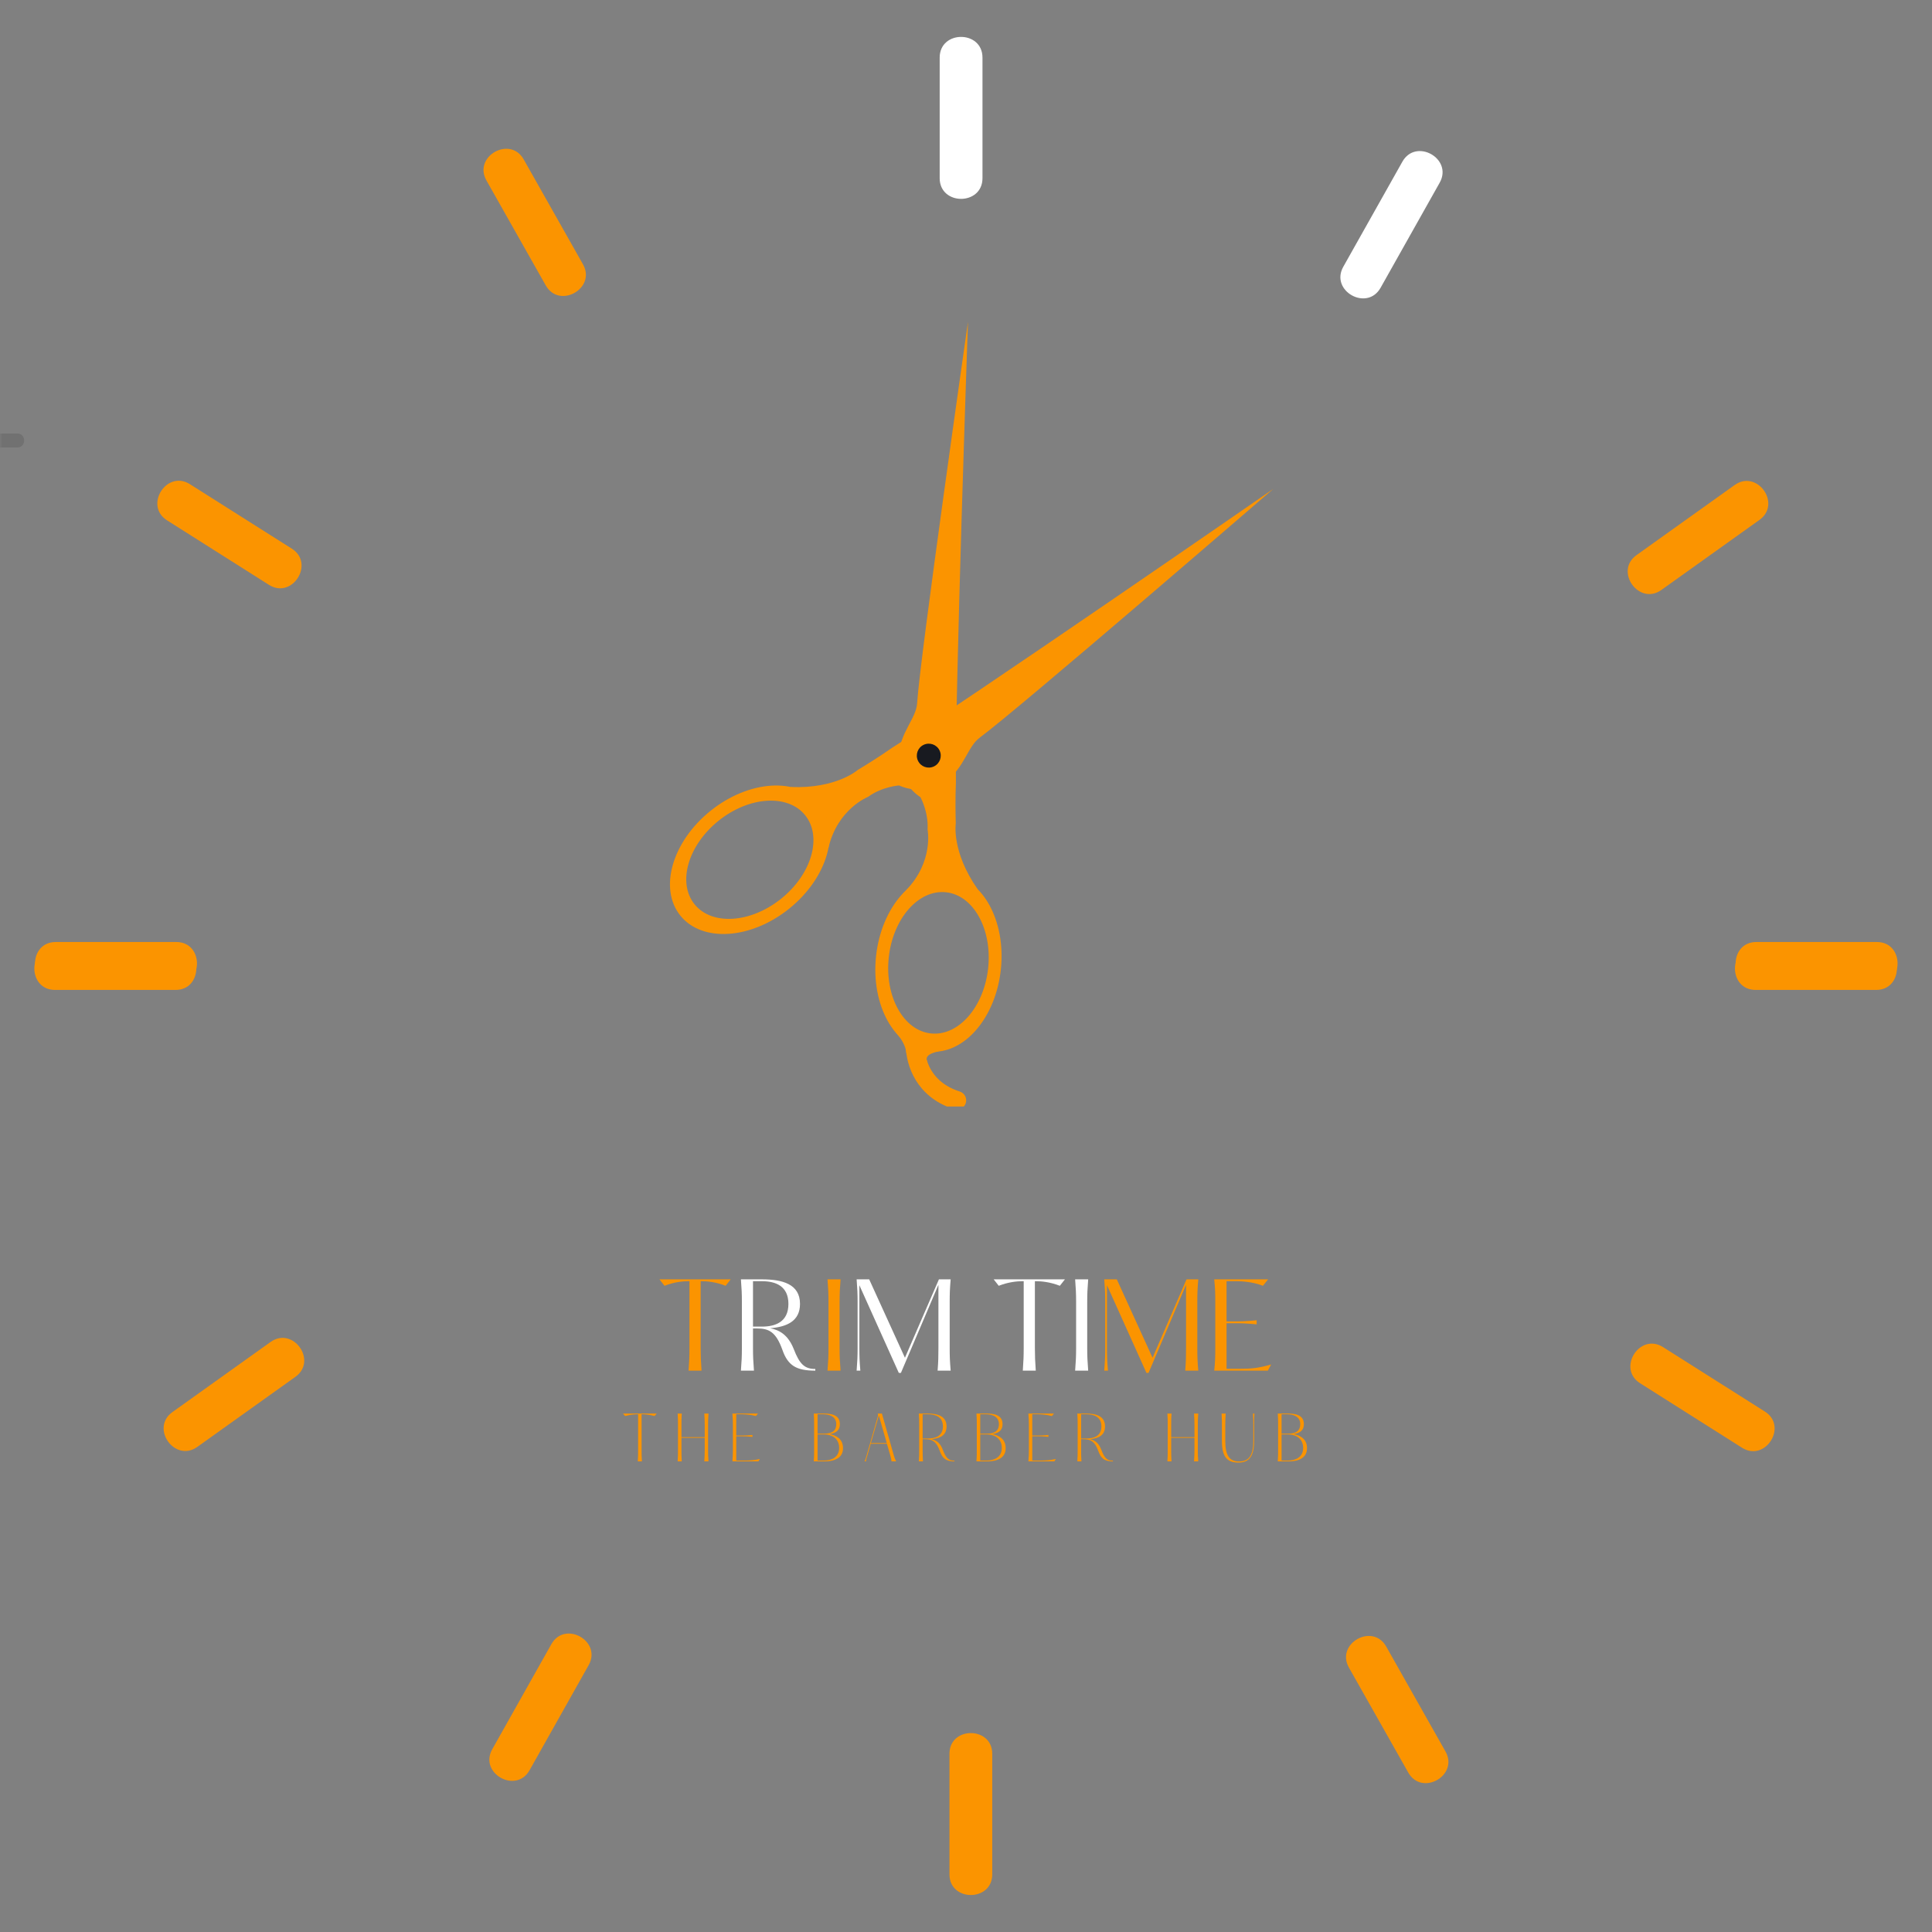 <svg xmlns="http://www.w3.org/2000/svg" xmlns:xlink="http://www.w3.org/1999/xlink" width="500" zoomAndPan="magnify" viewBox="0 0 375 375" height="500" preserveAspectRatio="xMidYMid meet" version="1.0"><rect x="0" y="0" width="375" height="375" fill="#808080" stroke="none"/><defs><filter x="0%" y="0%" width="100%" height="100%" id="dd5962b3a8"><feColorMatrix values="0 0 0 0 1 0 0 0 0 1 0 0 0 0 1 0 0 0 1 0" color-interpolation-filters="sRGB"/></filter><g/><mask id="77c6707327"><g filter="url(#dd5962b3a8)"><rect x="-37.5" width="450" fill="#000000" y="-37.5" height="450" fill-opacity="0.12"/></g></mask><clipPath id="ec5f237abf"><path d="M 0 58 L 4.918 58 L 4.918 61 L 0 61 Z M 0 58 " clip-rule="nonzero"/></clipPath><clipPath id="07bc1cd87a"><rect x="0" width="6" y="0" height="65"/></clipPath><clipPath id="1164e5d075"><path d="M 30 93 L 59 93 L 59 115 L 30 115 Z M 30 93 " clip-rule="nonzero"/></clipPath><clipPath id="194a836eac"><path d="M 15.336 118.02 L 33.844 88.77 L 63.094 107.281 L 44.582 136.527 Z M 15.336 118.02 " clip-rule="nonzero"/></clipPath><clipPath id="765a6fc8c2"><path d="M -67.172 248.395 L 127.793 -59.688 L 435.875 135.281 L 240.91 443.363 Z M -67.172 248.395 " clip-rule="nonzero"/></clipPath><clipPath id="740fc71445"><path d="M 93 28 L 114 28 L 114 58 L 93 58 Z M 93 28 " clip-rule="nonzero"/></clipPath><clipPath id="4844313faa"><path d="M 71.309 41.938 L 101.445 24.91 L 118.473 55.043 L 88.34 72.074 Z M 71.309 41.938 " clip-rule="nonzero"/></clipPath><clipPath id="856161ac8f"><path d="M -63.016 117.848 L 254.398 -61.527 L 433.773 255.891 L 116.355 435.262 Z M -63.016 117.848 " clip-rule="nonzero"/></clipPath><clipPath id="4360a3dc05"><path d="M 260 29 L 281 29 L 281 58 L 260 58 Z M 260 29 " clip-rule="nonzero"/></clipPath><clipPath id="0b89c1e64f"><path d="M 285.848 72.043 L 255.68 55.074 L 272.648 24.906 L 302.816 41.871 Z M 285.848 72.043 " clip-rule="nonzero"/></clipPath><clipPath id="4766781029"><path d="M 420.332 147.676 L 102.547 -31.047 L 281.27 -348.828 L 599.051 -170.109 Z M 420.332 147.676 " clip-rule="nonzero"/></clipPath><clipPath id="1d8c1558c8"><path d="M 315 93 L 344 93 L 344 116 L 315 116 Z M 315 93 " clip-rule="nonzero"/></clipPath><clipPath id="885580271e"><path d="M 331.398 137.035 L 311.281 108.867 L 339.445 88.75 L 359.562 116.918 Z M 331.398 137.035 " clip-rule="nonzero"/></clipPath><clipPath id="9db3f11e5b"><path d="M 449.211 242.496 L 237.309 -54.195 L -59.383 157.707 L 152.52 454.395 Z M 449.211 242.496 " clip-rule="nonzero"/></clipPath><clipPath id="f41c89bbbb"><path d="M 316 260 L 345 260 L 345 282 L 316 282 Z M 316 260 " clip-rule="nonzero"/></clipPath><clipPath id="4b843769d6"><path d="M 359.652 256.969 L 341.145 286.215 L 311.895 267.707 L 330.402 238.457 Z M 359.652 256.969 " clip-rule="nonzero"/></clipPath><clipPath id="673022e2e7"><path d="M 442.16 126.59 L 247.191 434.672 L -60.891 239.707 L 134.078 -68.375 Z M 442.16 126.59 " clip-rule="nonzero"/></clipPath><clipPath id="c257dd2355"><path d="M 261 317 L 282 317 L 282 347 L 261 347 Z M 261 317 " clip-rule="nonzero"/></clipPath><clipPath id="0e94139f86"><path d="M 303.676 333.047 L 273.543 350.078 L 256.516 319.945 L 286.648 302.914 Z M 303.676 333.047 " clip-rule="nonzero"/></clipPath><clipPath id="1fa893fd84"><path d="M 438.004 257.141 L 120.59 436.512 L -58.785 119.098 L 258.629 -60.277 Z M 438.004 257.141 " clip-rule="nonzero"/></clipPath><clipPath id="c43a043a2b"><path d="M 94 317 L 115 317 L 115 346 L 94 346 Z M 94 317 " clip-rule="nonzero"/></clipPath><clipPath id="6ecda5fe79"><path d="M 89.137 302.945 L 119.309 319.914 L 102.34 350.082 L 72.172 333.113 Z M 89.137 302.945 " clip-rule="nonzero"/></clipPath><clipPath id="3cc1361718"><path d="M -45.344 227.312 L 272.438 406.035 L 93.719 723.816 L -224.066 545.098 Z M -45.344 227.312 " clip-rule="nonzero"/></clipPath><clipPath id="8061df0338"><path d="M 31 259 L 60 259 L 60 282 L 31 282 Z M 31 259 " clip-rule="nonzero"/></clipPath><clipPath id="bc90134120"><path d="M 43.59 237.953 L 63.707 266.117 L 35.539 286.238 L 15.422 258.07 Z M 43.59 237.953 " clip-rule="nonzero"/></clipPath><clipPath id="66b53c176a"><path d="M -74.223 132.492 L 137.68 429.184 L 434.371 217.281 L 222.469 -79.41 Z M -74.223 132.492 " clip-rule="nonzero"/></clipPath><clipPath id="e62555b2ff"><path d="M 153 94 L 247.836 94 L 247.836 165 L 153 165 Z M 153 94 " clip-rule="nonzero"/></clipPath><clipPath id="1b19858d5b"><path d="M 174 62.469 L 190 62.469 L 190 174 L 174 174 Z M 174 62.469 " clip-rule="nonzero"/></clipPath><clipPath id="c20a7b5067"><path d="M 175 200 L 188 200 L 188 214.766 L 175 214.766 Z M 175 200 " clip-rule="nonzero"/></clipPath></defs><g mask="url(#77c6707327)"><g transform="matrix(1, 0, 0, 1, 0, 26)"><g clip-path="url(#07bc1cd87a)"><g clip-path="url(#ec5f237abf)"><path fill="#000000" d="M -4.363 60.855 L 3.371 60.855 C 5.117 60.855 5.117 58.152 3.371 58.152 L -4.363 58.152 C -6.109 58.152 -6.109 60.855 -4.363 60.855 Z M -4.363 60.855 " fill-opacity="1" fill-rule="nonzero"/></g></g></g></g><path fill="#fb9400" d="M 34.082 183.836 L 10.684 183.836 C 5.328 183.836 5.328 192.145 10.684 192.145 L 34.082 192.145 C 39.438 192.145 39.438 183.836 34.082 183.836 Z M 34.082 183.836 " fill-opacity="1" fill-rule="nonzero"/><path fill="#fb9400" d="M 364.168 183.836 L 340.773 183.836 C 335.414 183.836 335.414 192.145 340.773 192.145 L 364.168 192.145 C 369.523 192.145 369.523 183.836 364.168 183.836 Z M 364.168 183.836 " fill-opacity="1" fill-rule="nonzero"/><g clip-path="url(#1164e5d075)"><g clip-path="url(#194a836eac)"><g clip-path="url(#765a6fc8c2)"><path fill="#fb9400" d="M 56.641 106.496 L 36.871 93.984 C 32.344 91.121 27.902 98.141 32.43 101.004 L 52.199 113.516 C 56.727 116.383 61.168 109.363 56.641 106.496 Z M 56.641 106.496 " fill-opacity="1" fill-rule="nonzero"/></g></g></g><path fill="#ffffff" d="M 182.391 11.184 L 182.391 34.578 C 182.391 39.938 190.699 39.938 190.699 34.578 L 190.699 11.184 C 190.699 5.824 182.391 5.824 182.391 11.184 Z M 182.391 11.184 " fill-opacity="1" fill-rule="nonzero"/><g clip-path="url(#740fc71445)"><g clip-path="url(#4844313faa)"><g clip-path="url(#856161ac8f)"><path fill="#fb9400" d="M 113.156 51.305 L 101.648 30.938 C 99.012 26.273 91.781 30.359 94.414 35.023 L 105.926 55.391 C 108.562 60.055 115.793 55.969 113.156 51.305 Z M 113.156 51.305 " fill-opacity="1" fill-rule="nonzero"/></g></g></g><g clip-path="url(#4360a3dc05)"><g clip-path="url(#0b89c1e64f)"><g clip-path="url(#4766781029)"><path fill="#ffffff" d="M 272.199 31.387 L 260.73 51.781 C 258.105 56.449 265.344 60.523 267.973 55.852 L 279.441 35.461 C 282.066 30.789 274.824 26.719 272.199 31.387 Z M 272.199 31.387 " fill-opacity="1" fill-rule="nonzero"/></g></g></g><g clip-path="url(#1d8c1558c8)"><g clip-path="url(#885580271e)"><g clip-path="url(#9db3f11e5b)"><path fill="#fb9400" d="M 317.648 107.746 L 336.688 94.148 C 341.047 91.035 345.875 97.793 341.516 100.91 L 322.477 114.508 C 318.117 117.621 313.289 110.859 317.648 107.746 Z M 317.648 107.746 " fill-opacity="1" fill-rule="nonzero"/></g></g></g><path fill="#fb9400" d="M 340.906 191.148 L 364.301 191.148 C 369.66 191.148 369.66 182.844 364.301 182.844 L 340.906 182.844 C 335.551 182.844 335.551 191.148 340.906 191.148 Z M 340.906 191.148 " fill-opacity="1" fill-rule="nonzero"/><path fill="#fb9400" d="M 10.82 191.148 L 34.215 191.148 C 39.574 191.148 39.574 182.844 34.215 182.844 L 10.82 182.844 C 5.461 182.844 5.461 191.148 10.82 191.148 Z M 10.82 191.148 " fill-opacity="1" fill-rule="nonzero"/><g clip-path="url(#f41c89bbbb)"><g clip-path="url(#4b843769d6)"><g clip-path="url(#673022e2e7)"><path fill="#fb9400" d="M 318.344 268.488 L 338.113 281 C 342.641 283.867 347.086 276.848 342.559 273.98 L 322.789 261.469 C 318.262 258.605 313.82 265.625 318.344 268.488 Z M 318.344 268.488 " fill-opacity="1" fill-rule="nonzero"/></g></g></g><path fill="#fb9400" d="M 192.594 363.805 L 192.594 340.41 C 192.594 335.051 184.289 335.051 184.289 340.41 L 184.289 363.805 C 184.289 369.16 192.594 369.16 192.594 363.805 Z M 192.594 363.805 " fill-opacity="1" fill-rule="nonzero"/><g clip-path="url(#c257dd2355)"><g clip-path="url(#0e94139f86)"><g clip-path="url(#1fa893fd84)"><path fill="#fb9400" d="M 261.828 323.684 L 273.34 344.051 C 275.977 348.715 283.207 344.629 280.57 339.965 L 269.062 319.594 C 266.426 314.93 259.191 319.02 261.828 323.684 Z M 261.828 323.684 " fill-opacity="1" fill-rule="nonzero"/></g></g></g><g clip-path="url(#c43a043a2b)"><g clip-path="url(#6ecda5fe79)"><g clip-path="url(#3cc1361718)"><path fill="#fb9400" d="M 102.789 343.598 L 114.258 323.207 C 116.883 318.539 109.641 314.465 107.016 319.137 L 95.547 339.527 C 92.922 344.195 100.16 348.27 102.789 343.598 Z M 102.789 343.598 " fill-opacity="1" fill-rule="nonzero"/></g></g></g><g clip-path="url(#8061df0338)"><g clip-path="url(#bc90134120)"><g clip-path="url(#66b53c176a)"><path fill="#fb9400" d="M 57.34 267.242 L 38.301 280.84 C 33.941 283.953 29.113 277.191 33.473 274.078 L 52.512 260.48 C 56.871 257.367 61.699 264.129 57.34 267.242 Z M 57.34 267.242 " fill-opacity="1" fill-rule="nonzero"/></g></g></g><path fill="#fb9400" d="M 178.109 147.039 C 177.941 145.766 178.84 144.602 180.113 144.438 C 181.383 144.273 182.547 145.172 182.715 146.445 C 182.879 147.715 181.977 148.883 180.703 149.043 C 179.43 149.207 178.266 148.309 178.109 147.039 " fill-opacity="1" fill-rule="nonzero"/><g clip-path="url(#e62555b2ff)"><path fill="#fb9400" d="M 173.211 145.105 C 170.52 146.984 167.895 148.602 166.504 149.434 C 166.504 149.434 162.371 153.121 153.484 152.758 L 157.871 158.902 C 157.879 159.199 159.898 163.305 159.871 163.605 L 160.812 164.531 C 162.586 156.984 168.465 154.684 168.465 154.684 C 171.25 152.652 174.516 152.457 174.516 152.457 C 174.516 152.457 179.215 154.809 183.641 151.574 C 187.234 148.949 187.781 144.926 190.188 143.156 C 197.422 137.852 247.156 94.887 247.156 94.887 C 247.156 94.887 186.598 136.766 173.211 145.105 " fill-opacity="1" fill-rule="nonzero"/></g><path fill="#fb9400" d="M 151.617 174.441 C 145.684 179.207 138.156 179.688 134.801 175.508 C 131.445 171.328 133.535 164.078 139.469 159.312 C 145.402 154.547 152.934 154.07 156.289 158.25 C 159.641 162.426 157.555 169.676 151.617 174.441 Z M 159.035 156.043 C 154.82 150.797 145.367 151.395 137.914 157.379 C 130.461 163.363 127.836 172.469 132.051 177.715 C 136.266 182.961 145.723 182.363 153.172 176.379 C 160.625 170.391 163.25 161.289 159.035 156.043 " fill-opacity="1" fill-rule="nonzero"/><g clip-path="url(#1b19858d5b)"><path fill="#fb9400" d="M 185.543 151.844 C 185.41 155.121 185.469 158.207 185.516 159.824 C 185.516 159.824 184.648 165.297 189.754 172.582 L 182.211 172.207 C 181.953 172.359 177.414 172.875 177.168 173.059 L 175.887 172.77 C 181.277 167.203 180.043 161.008 180.043 161.008 C 180.242 157.57 178.648 154.719 178.648 154.719 C 178.648 154.719 174.129 152.031 174.461 146.555 C 174.73 142.117 177.82 139.484 178.012 136.504 C 178.57 127.551 187.883 62.488 187.883 62.488 C 187.883 62.488 185.328 136.07 185.543 151.844 " fill-opacity="1" fill-rule="nonzero"/></g><path fill="#fb9400" d="M 183.613 173.188 C 188.941 173.754 192.605 180.348 191.801 187.914 C 190.992 195.484 186.02 201.16 180.691 200.59 C 175.363 200.02 171.699 193.426 172.508 185.859 C 173.312 178.289 178.285 172.617 183.613 173.188 Z M 170.039 185.594 C 169.023 195.098 173.625 203.379 180.32 204.098 C 187.008 204.809 193.254 197.684 194.266 188.18 C 195.281 178.676 190.68 170.395 183.988 169.68 C 177.301 168.969 171.055 176.09 170.039 185.594 " fill-opacity="1" fill-rule="nonzero"/><path fill="#181a20" d="M 181.27 148.766 C 182.43 148.219 182.926 146.836 182.375 145.676 C 181.828 144.516 180.441 144.02 179.281 144.57 C 178.121 145.117 177.629 146.504 178.18 147.664 C 178.73 148.824 180.113 149.316 181.27 148.766 " fill-opacity="1" fill-rule="nonzero"/><g clip-path="url(#c20a7b5067)"><path fill="#fb9400" d="M 182.5 214.152 C 183.309 214.59 184.199 214.977 185.191 215.289 C 186.137 215.59 187.152 215.07 187.453 214.121 C 187.754 213.172 187.23 212.16 186.281 211.859 C 178.809 209.484 179.402 202.473 179.438 202.172 C 179.531 201.188 178.809 200.305 177.816 200.207 C 176.828 200.109 175.945 200.836 175.848 201.824 C 175.547 204.918 176.676 210.965 182.5 214.152 " fill-opacity="1" fill-rule="nonzero"/></g><path fill="#fb9400" d="M 182.125 204.098 C 182.125 204.098 179.32 204.527 179.945 205.961 C 180.574 207.395 177.113 206.402 177.113 206.402 L 175.91 204.375 C 175.91 204.375 175.891 202.902 174.414 201.051 C 172.934 199.199 174.73 199.656 175.07 199.844 C 175.41 200.031 182.734 203.469 182.125 204.098 " fill-opacity="1" fill-rule="nonzero"/><g fill="#fb9400" fill-opacity="1"><g transform="translate(127.56, 266.041)"><g><path d="M 14.266 -17.719 L 0.438 -17.719 L 1.422 -16.469 C 3.328 -17.219 5.031 -17.359 6 -17.359 L 6.266 -17.359 L 6.266 -4.359 C 6.266 -2.75 6.219 -1.859 6.094 0 L 8.609 0 C 8.484 -1.859 8.438 -2.75 8.438 -4.359 L 8.438 -17.359 L 8.703 -17.359 C 9.672 -17.359 11.375 -17.219 13.281 -16.469 Z M 14.266 -17.719 "/></g></g></g><g fill="#ffffff" fill-opacity="1"><g transform="translate(142.265, 266.041)"><g><path d="M 11.797 -4.203 C 10.734 -6.859 9.125 -7.875 7.203 -8.234 C 10.453 -8.484 13.016 -9.609 13.016 -12.953 C 13.016 -16.812 9.594 -17.719 5.641 -17.719 L 1.547 -17.719 C 1.688 -15.859 1.734 -14.969 1.734 -13.344 L 1.734 -4.359 C 1.734 -2.75 1.688 -1.859 1.547 0 L 4.078 0 C 3.938 -1.859 3.891 -2.75 3.891 -4.359 L 3.891 -8.188 L 4.688 -8.188 C 6.969 -8.188 8.344 -7.531 9.594 -4.047 C 10.672 -0.953 12.328 0 15.984 0 L 15.984 -0.328 C 13.922 -0.328 12.938 -1.234 11.797 -4.203 Z M 3.891 -8.547 L 3.891 -17.359 L 5.625 -17.359 C 8.219 -17.359 10.766 -16.469 10.766 -12.953 C 10.766 -9.438 8.219 -8.547 5.625 -8.547 Z M 3.891 -8.547 "/></g></g></g><g fill="#fb9400" fill-opacity="1"><g transform="translate(159.074, 266.041)"><g><path d="M 1.547 -17.719 C 1.688 -15.859 1.734 -14.969 1.734 -13.344 L 1.734 -4.359 C 1.734 -2.75 1.688 -1.859 1.547 0 L 4.078 0 C 3.938 -1.859 3.891 -2.75 3.891 -4.359 L 3.891 -13.344 C 3.891 -14.969 3.938 -15.859 4.078 -17.719 Z M 1.547 -17.719 "/></g></g></g><g fill="#ffffff" fill-opacity="1"><g transform="translate(164.725, 266.041)"><g><path d="M 1.547 0 L 2.266 0 C 2.109 -1.859 2.078 -2.75 2.078 -4.359 L 2.078 -16.578 L 9.734 0.438 L 10.141 0.438 L 17.422 -16.656 L 17.422 -4.359 C 17.422 -2.75 17.406 -1.859 17.266 0 L 19.797 0 C 19.641 -1.859 19.609 -2.75 19.609 -4.359 L 19.609 -13.344 C 19.609 -14.969 19.641 -15.859 19.797 -17.719 L 17.516 -17.719 L 10.922 -2.5 L 3.984 -17.719 L 1.547 -17.719 C 1.688 -15.859 1.734 -14.969 1.734 -13.344 L 1.734 -4.359 C 1.734 -2.75 1.688 -1.859 1.547 0 Z M 1.547 0 "/></g></g></g><g fill="#fb9400" fill-opacity="1"><g transform="translate(186.09, 266.041)"><g/></g></g><g fill="#ffffff" fill-opacity="1"><g transform="translate(192.433, 266.041)"><g><path d="M 14.266 -17.719 L 0.438 -17.719 L 1.422 -16.469 C 3.328 -17.219 5.031 -17.359 6 -17.359 L 6.266 -17.359 L 6.266 -4.359 C 6.266 -2.75 6.219 -1.859 6.094 0 L 8.609 0 C 8.484 -1.859 8.438 -2.75 8.438 -4.359 L 8.438 -17.359 L 8.703 -17.359 C 9.672 -17.359 11.375 -17.219 13.281 -16.469 Z M 14.266 -17.719 "/></g></g></g><g fill="#ffffff" fill-opacity="1"><g transform="translate(207.137, 266.041)"><g><path d="M 1.547 -17.719 C 1.688 -15.859 1.734 -14.969 1.734 -13.344 L 1.734 -4.359 C 1.734 -2.75 1.688 -1.859 1.547 0 L 4.078 0 C 3.938 -1.859 3.891 -2.75 3.891 -4.359 L 3.891 -13.344 C 3.891 -14.969 3.938 -15.859 4.078 -17.719 Z M 1.547 -17.719 "/></g></g></g><g fill="#fb9400" fill-opacity="1"><g transform="translate(212.789, 266.041)"><g><path d="M 1.547 0 L 2.266 0 C 2.109 -1.859 2.078 -2.75 2.078 -4.359 L 2.078 -16.578 L 9.734 0.438 L 10.141 0.438 L 17.422 -16.656 L 17.422 -4.359 C 17.422 -2.75 17.406 -1.859 17.266 0 L 19.797 0 C 19.641 -1.859 19.609 -2.75 19.609 -4.359 L 19.609 -13.344 C 19.609 -14.969 19.641 -15.859 19.797 -17.719 L 17.516 -17.719 L 10.922 -2.5 L 3.984 -17.719 L 1.547 -17.719 C 1.688 -15.859 1.734 -14.969 1.734 -13.344 L 1.734 -4.359 C 1.734 -2.75 1.688 -1.859 1.547 0 Z M 1.547 0 "/></g></g></g><g fill="#fb9400" fill-opacity="1"><g transform="translate(234.136, 266.041)"><g><path d="M 1.547 -17.719 C 1.734 -15.859 1.75 -14.969 1.75 -13.344 L 1.75 -4.359 C 1.75 -2.75 1.734 -1.859 1.547 0 L 11.953 0 L 12.594 -1.203 C 10.125 -0.469 8.609 -0.359 6.422 -0.359 L 3.938 -0.359 L 3.938 -9.203 L 5.359 -9.203 C 6.531 -9.203 7.734 -9.203 9.781 -8.984 L 9.781 -9.781 C 7.734 -9.562 6.531 -9.562 5.359 -9.562 L 3.938 -9.562 L 3.938 -17.359 L 5.953 -17.359 C 6.953 -17.359 9.125 -17.219 11 -16.469 L 12 -17.719 Z M 1.547 -17.719 "/></g></g></g><g fill="#fb9400" fill-opacity="1"><g transform="translate(120.687, 283.651)"><g><path d="M 6.781 -9.281 L 0.234 -9.281 L 0.656 -8.797 C 1.656 -9.078 2.609 -9.141 3.047 -9.141 L 3.172 -9.141 L 3.172 -2.172 C 3.172 -1.453 3.172 -1.031 3.109 0 L 3.906 0 C 3.844 -1.031 3.844 -1.453 3.844 -2.172 L 3.844 -9.141 L 3.953 -9.141 C 4.406 -9.141 5.359 -9.078 6.359 -8.797 Z M 6.781 -9.281 "/></g></g></g><g fill="#fb9400" fill-opacity="1"><g transform="translate(130.721, 283.651)"><g><path d="M 6.719 -7.109 C 6.719 -7.812 6.719 -8.25 6.797 -9.281 L 5.984 -9.281 C 6.047 -8.25 6.062 -7.812 6.062 -7.109 L 6.062 -4.703 L 1.547 -4.703 L 1.547 -7.109 C 1.547 -7.812 1.547 -8.25 1.609 -9.281 L 0.812 -9.281 C 0.875 -8.25 0.875 -7.812 0.875 -7.109 L 0.875 -2.172 C 0.875 -1.453 0.875 -1.031 0.812 0 L 1.609 0 C 1.547 -1.031 1.547 -1.453 1.547 -2.172 L 1.547 -4.562 L 6.062 -4.562 L 6.062 -2.172 C 6.062 -1.453 6.047 -1.031 5.984 0 L 6.797 0 C 6.719 -1.031 6.719 -1.453 6.719 -2.172 Z M 6.719 -7.109 "/></g></g></g><g fill="#fb9400" fill-opacity="1"><g transform="translate(141.346, 283.651)"><g><path d="M 0.812 -9.281 C 0.891 -8.25 0.906 -7.812 0.906 -7.109 L 0.906 -2.172 C 0.906 -1.453 0.891 -1.031 0.812 0 L 5.859 0 L 6.141 -0.469 C 5 -0.203 4.141 -0.156 3.031 -0.156 L 1.562 -0.156 L 1.562 -4.875 L 2.391 -4.875 C 3 -4.875 3.625 -4.875 4.703 -4.75 L 4.703 -5.125 C 3.625 -5.016 3 -5.016 2.391 -5.016 L 1.562 -5.016 L 1.562 -9.141 L 2.656 -9.141 C 3.109 -9.141 4.359 -9.078 5.375 -8.797 L 5.781 -9.281 Z M 0.812 -9.281 "/></g></g></g><g fill="#fb9400" fill-opacity="1"><g transform="translate(150.846, 283.651)"><g/></g></g><g fill="#fb9400" fill-opacity="1"><g transform="translate(157.145, 283.651)"><g><path d="M 3.891 -5.297 C 5.312 -5.5 5.875 -6.172 5.875 -7.234 C 5.875 -9.031 4.188 -9.281 2.781 -9.281 L 0.812 -9.281 C 0.875 -8.25 0.875 -7.812 0.875 -7.109 L 0.875 -2.172 C 0.875 -1.453 0.875 -1.031 0.812 0 L 2.922 0 C 4.766 0 6.484 -0.594 6.484 -2.578 C 6.484 -4.328 5.172 -5.062 3.891 -5.297 Z M 1.547 -9.141 L 2.625 -9.141 C 3.609 -9.141 5.172 -8.844 5.172 -7.234 C 5.172 -6.078 4.531 -5.375 2.781 -5.375 L 1.547 -5.375 Z M 2.734 -0.156 L 1.547 -0.156 L 1.547 -5.234 L 2.906 -5.234 C 3.859 -5.234 5.734 -4.734 5.734 -2.609 C 5.734 -0.828 4.297 -0.156 2.734 -0.156 Z M 2.734 -0.156 "/></g></g></g><g fill="#fb9400" fill-opacity="1"><g transform="translate(167.225, 283.651)"><g><path d="M 6.266 -1.156 L 3.953 -9.281 L 3.141 -9.281 C 3.219 -9.078 3.219 -8.969 3.172 -8.766 L 0.969 -1.109 C 0.844 -0.688 0.812 -0.469 0.578 0 L 0.859 0 C 0.891 -0.469 1 -0.688 1.125 -1.125 L 1.781 -3.422 L 4.922 -3.422 L 5.578 -1.156 C 5.703 -0.688 5.781 -0.484 5.812 0 L 6.719 0 C 6.5 -0.453 6.406 -0.672 6.266 -1.156 Z M 1.812 -3.562 L 3.359 -8.891 L 4.891 -3.562 Z M 1.812 -3.562 "/></g></g></g><g fill="#fb9400" fill-opacity="1"><g transform="translate(177.537, 283.651)"><g><path d="M 5.469 -2.234 C 4.969 -3.594 4.172 -4.125 3.266 -4.312 C 4.891 -4.438 6.188 -5.047 6.188 -6.781 C 6.188 -8.781 4.5 -9.281 2.531 -9.281 L 0.812 -9.281 C 0.875 -8.25 0.875 -7.812 0.875 -7.109 L 0.875 -2.172 C 0.875 -1.453 0.875 -1.031 0.812 0 L 1.609 0 C 1.547 -1.031 1.547 -1.453 1.547 -2.172 L 1.547 -4.297 L 2.047 -4.297 C 3.297 -4.297 4.172 -3.938 4.828 -2.141 C 5.375 -0.609 6 0 7.719 0 L 7.719 -0.141 C 6.609 -0.141 6.094 -0.594 5.469 -2.234 Z M 1.547 -4.438 L 1.547 -9.141 L 2.531 -9.141 C 4 -9.141 5.484 -8.672 5.484 -6.781 C 5.484 -4.906 4 -4.438 2.531 -4.438 Z M 1.547 -4.438 "/></g></g></g><g fill="#fb9400" fill-opacity="1"><g transform="translate(188.719, 283.651)"><g><path d="M 3.891 -5.297 C 5.312 -5.5 5.875 -6.172 5.875 -7.234 C 5.875 -9.031 4.188 -9.281 2.781 -9.281 L 0.812 -9.281 C 0.875 -8.25 0.875 -7.812 0.875 -7.109 L 0.875 -2.172 C 0.875 -1.453 0.875 -1.031 0.812 0 L 2.922 0 C 4.766 0 6.484 -0.594 6.484 -2.578 C 6.484 -4.328 5.172 -5.062 3.891 -5.297 Z M 1.547 -9.141 L 2.625 -9.141 C 3.609 -9.141 5.172 -8.844 5.172 -7.234 C 5.172 -6.078 4.531 -5.375 2.781 -5.375 L 1.547 -5.375 Z M 2.734 -0.156 L 1.547 -0.156 L 1.547 -5.234 L 2.906 -5.234 C 3.859 -5.234 5.734 -4.734 5.734 -2.609 C 5.734 -0.828 4.297 -0.156 2.734 -0.156 Z M 2.734 -0.156 "/></g></g></g><g fill="#fb9400" fill-opacity="1"><g transform="translate(198.799, 283.651)"><g><path d="M 0.812 -9.281 C 0.891 -8.25 0.906 -7.812 0.906 -7.109 L 0.906 -2.172 C 0.906 -1.453 0.891 -1.031 0.812 0 L 5.859 0 L 6.141 -0.469 C 5 -0.203 4.141 -0.156 3.031 -0.156 L 1.562 -0.156 L 1.562 -4.875 L 2.391 -4.875 C 3 -4.875 3.625 -4.875 4.703 -4.75 L 4.703 -5.125 C 3.625 -5.016 3 -5.016 2.391 -5.016 L 1.562 -5.016 L 1.562 -9.141 L 2.656 -9.141 C 3.109 -9.141 4.359 -9.078 5.375 -8.797 L 5.781 -9.281 Z M 0.812 -9.281 "/></g></g></g><g fill="#fb9400" fill-opacity="1"><g transform="translate(208.299, 283.651)"><g><path d="M 5.469 -2.234 C 4.969 -3.594 4.172 -4.125 3.266 -4.312 C 4.891 -4.438 6.188 -5.047 6.188 -6.781 C 6.188 -8.781 4.5 -9.281 2.531 -9.281 L 0.812 -9.281 C 0.875 -8.25 0.875 -7.812 0.875 -7.109 L 0.875 -2.172 C 0.875 -1.453 0.875 -1.031 0.812 0 L 1.609 0 C 1.547 -1.031 1.547 -1.453 1.547 -2.172 L 1.547 -4.297 L 2.047 -4.297 C 3.297 -4.297 4.172 -3.938 4.828 -2.141 C 5.375 -0.609 6 0 7.719 0 L 7.719 -0.141 C 6.609 -0.141 6.094 -0.594 5.469 -2.234 Z M 1.547 -4.438 L 1.547 -9.141 L 2.531 -9.141 C 4 -9.141 5.484 -8.672 5.484 -6.781 C 5.484 -4.906 4 -4.438 2.531 -4.438 Z M 1.547 -4.438 "/></g></g></g><g fill="#fb9400" fill-opacity="1"><g transform="translate(219.481, 283.651)"><g/></g></g><g fill="#fb9400" fill-opacity="1"><g transform="translate(225.78, 283.651)"><g><path d="M 6.719 -7.109 C 6.719 -7.812 6.719 -8.25 6.797 -9.281 L 5.984 -9.281 C 6.047 -8.25 6.062 -7.812 6.062 -7.109 L 6.062 -4.703 L 1.547 -4.703 L 1.547 -7.109 C 1.547 -7.812 1.547 -8.25 1.609 -9.281 L 0.812 -9.281 C 0.875 -8.25 0.875 -7.812 0.875 -7.109 L 0.875 -2.172 C 0.875 -1.453 0.875 -1.031 0.812 0 L 1.609 0 C 1.547 -1.031 1.547 -1.453 1.547 -2.172 L 1.547 -4.562 L 6.062 -4.562 L 6.062 -2.172 C 6.062 -1.453 6.047 -1.031 5.984 0 L 6.797 0 C 6.719 -1.031 6.719 -1.453 6.719 -2.172 Z M 6.719 -7.109 "/></g></g></g><g fill="#fb9400" fill-opacity="1"><g transform="translate(236.405, 283.651)"><g><path d="M 0.703 -9.281 C 0.766 -8.25 0.766 -7.812 0.766 -7.109 L 0.766 -3.938 C 0.766 -0.656 1.953 0.234 3.984 0.234 C 5.969 0.234 7.016 -0.906 7.016 -3.938 L 7.016 -7.109 C 7.016 -7.812 7.016 -8.25 7.078 -9.281 L 6.797 -9.281 C 6.859 -8.25 6.859 -7.812 6.859 -7.109 L 6.859 -3.938 C 6.859 -1.031 5.906 0.016 4.078 0.016 C 2.25 0.016 1.422 -1.141 1.422 -3.938 L 1.422 -7.109 C 1.422 -7.812 1.438 -8.25 1.5 -9.281 Z M 0.703 -9.281 "/></g></g></g><g fill="#fb9400" fill-opacity="1"><g transform="translate(247.205, 283.651)"><g><path d="M 3.891 -5.297 C 5.312 -5.5 5.875 -6.172 5.875 -7.234 C 5.875 -9.031 4.188 -9.281 2.781 -9.281 L 0.812 -9.281 C 0.875 -8.25 0.875 -7.812 0.875 -7.109 L 0.875 -2.172 C 0.875 -1.453 0.875 -1.031 0.812 0 L 2.922 0 C 4.766 0 6.484 -0.594 6.484 -2.578 C 6.484 -4.328 5.172 -5.062 3.891 -5.297 Z M 1.547 -9.141 L 2.625 -9.141 C 3.609 -9.141 5.172 -8.844 5.172 -7.234 C 5.172 -6.078 4.531 -5.375 2.781 -5.375 L 1.547 -5.375 Z M 2.734 -0.156 L 1.547 -0.156 L 1.547 -5.234 L 2.906 -5.234 C 3.859 -5.234 5.734 -4.734 5.734 -2.609 C 5.734 -0.828 4.297 -0.156 2.734 -0.156 Z M 2.734 -0.156 "/></g></g></g></svg>